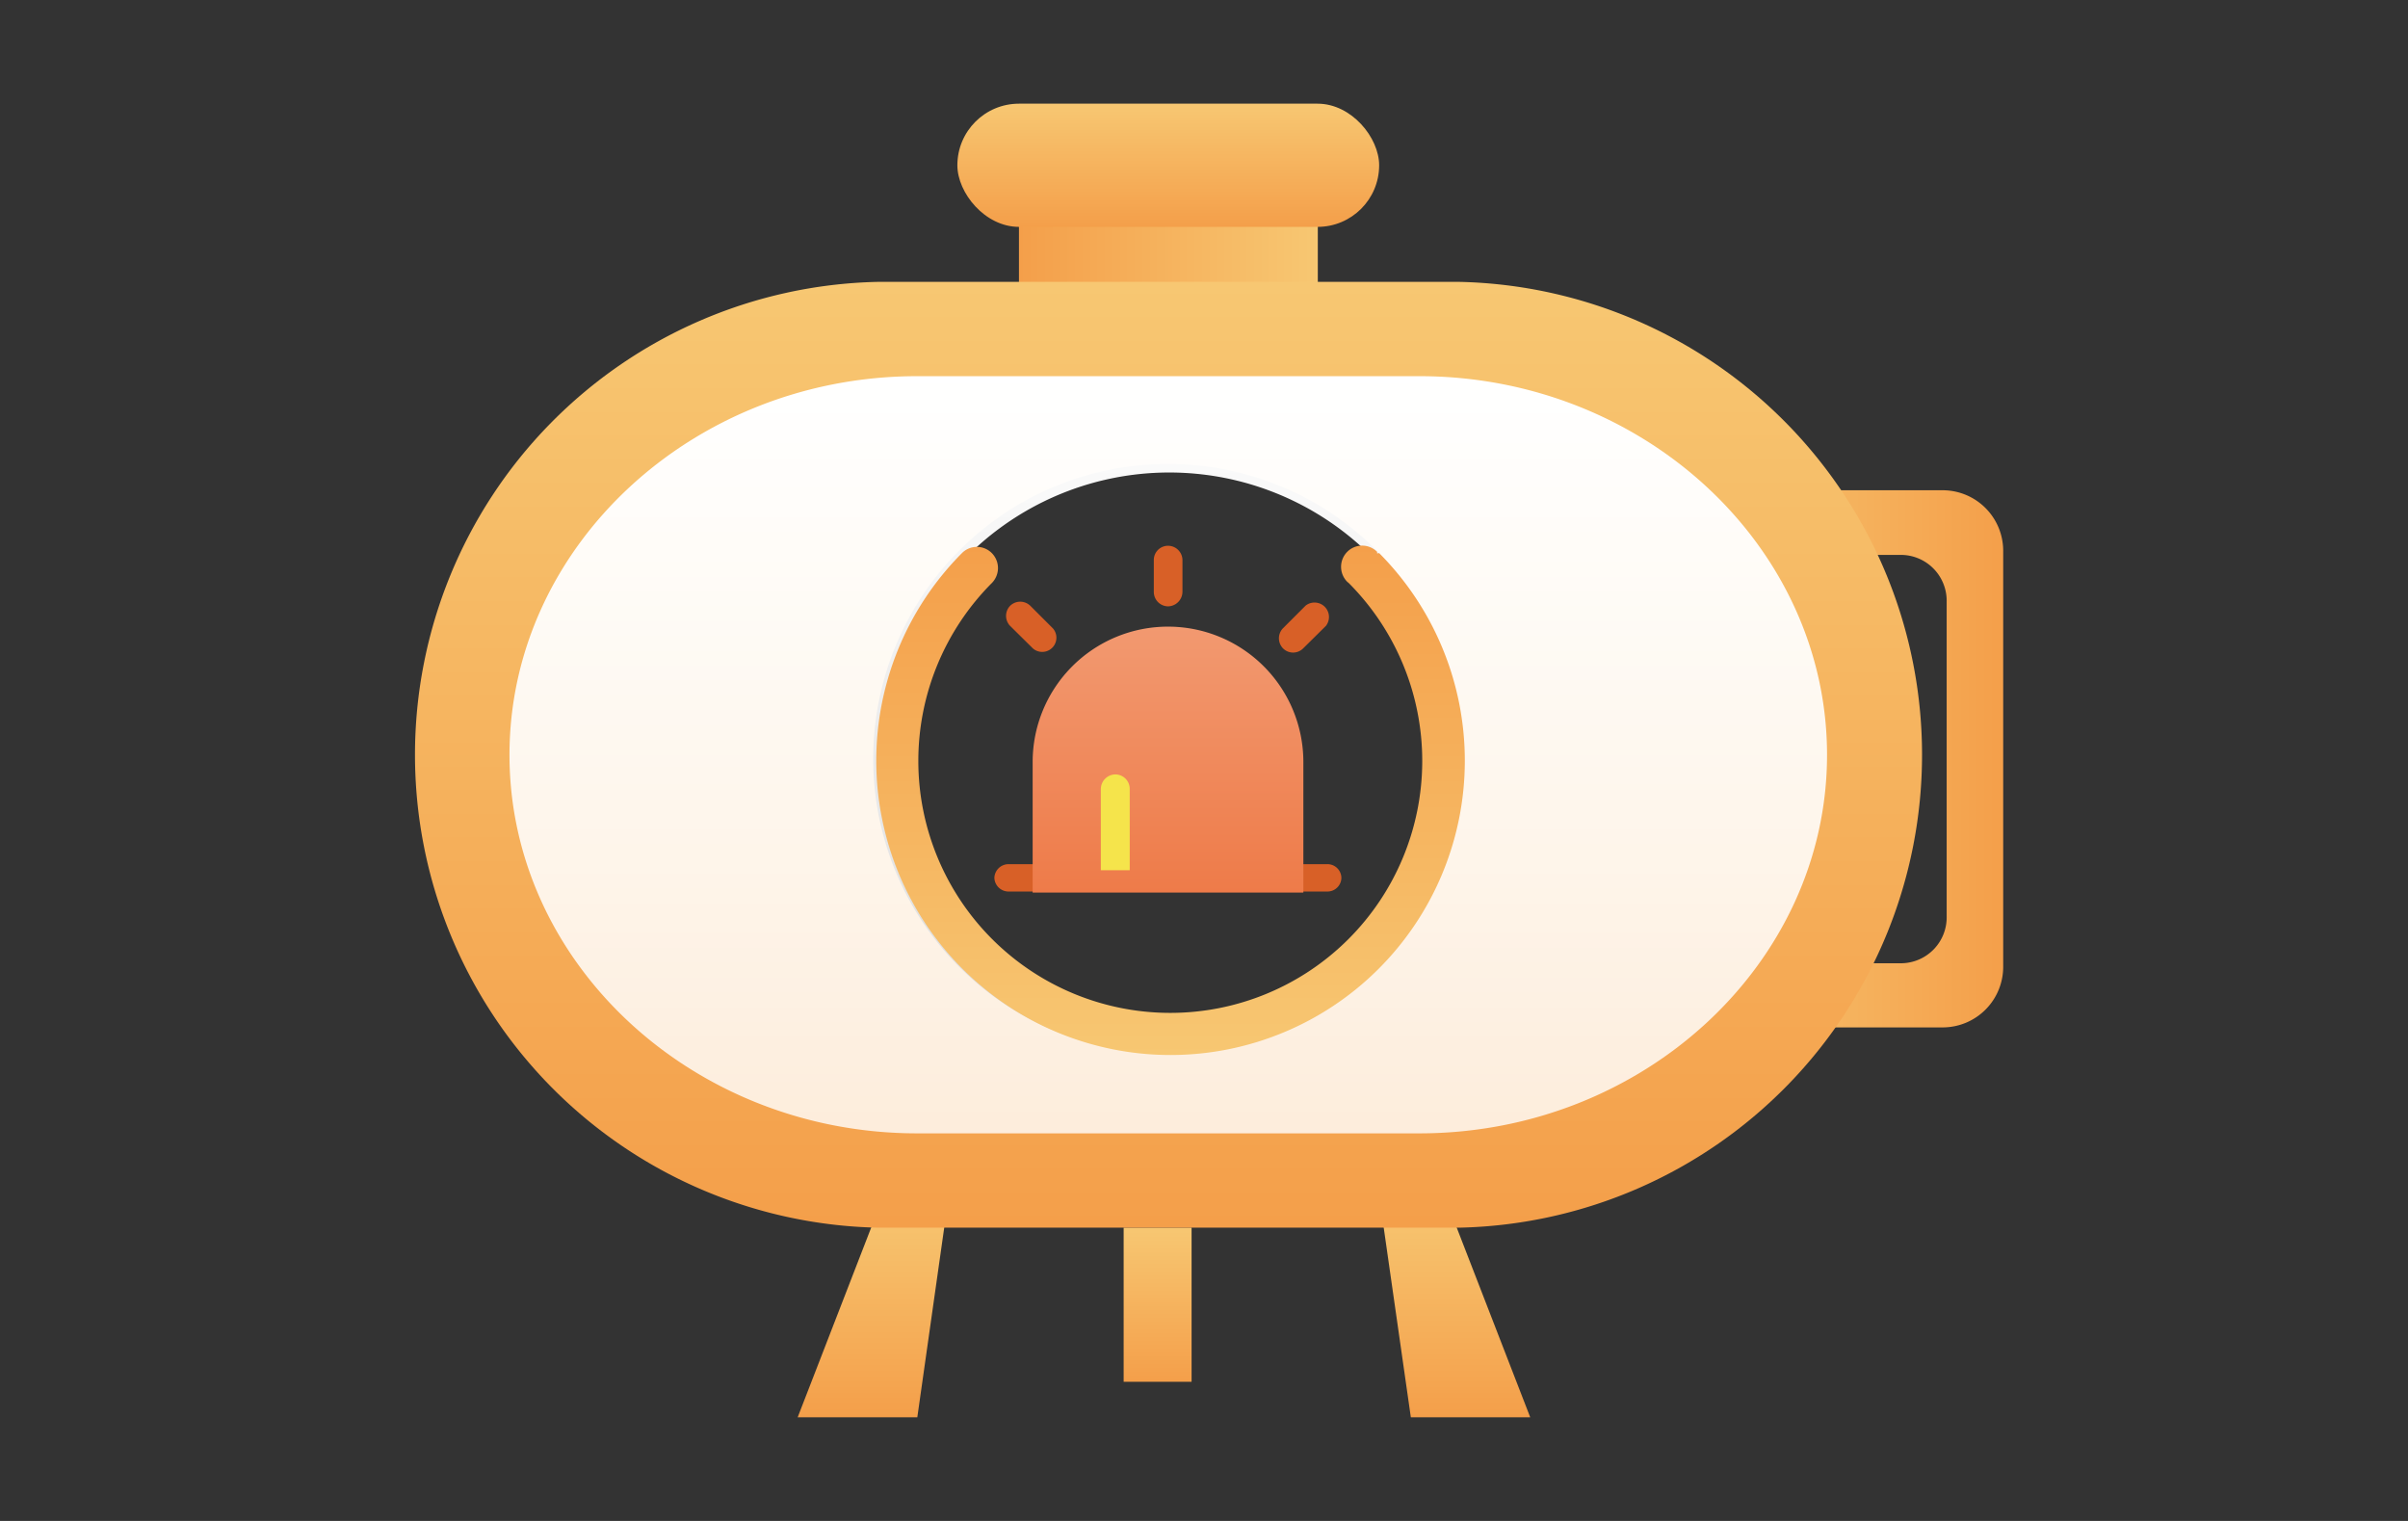 <svg id="图层_1" data-name="图层 1" xmlns="http://www.w3.org/2000/svg" xmlns:xlink="http://www.w3.org/1999/xlink" viewBox="0 0 95 60"><rect x="0" y="0" width="95" height="60" fill="#333333" stroke="none"/><defs><style>.cls-1{fill:url(#未命名的渐变_230);}.cls-2{fill:url(#未命名的渐变_230-2);}.cls-3{fill:url(#未命名的渐变_230-3);}.cls-4{fill:url(#未命名的渐变_230-4);}.cls-5{fill:url(#未命名的渐变_230-5);}.cls-6{fill:url(#未命名的渐变_230-6);}.cls-7{fill:url(#未命名的渐变_230-7);}.cls-8{fill:url(#未命名的渐变_363);}.cls-9{fill:#d86027;}.cls-10{fill:url(#未命名的渐变_53);}.cls-11{fill:#f5e44b;}.cls-12{fill:url(#未命名的渐变_230-8);}</style><linearGradient id="未命名的渐变_230" x1="45.67" y1="54.51" x2="45.67" y2="48.43" gradientUnits="userSpaceOnUse"><stop offset="0" stop-color="#f49f4a"/><stop offset="1" stop-color="#f7c772"/></linearGradient><linearGradient id="未命名的渐变_230-2" x1="34.45" y1="55.91" x2="34.45" y2="47.24" xlink:href="#未命名的渐变_230"/><linearGradient id="未命名的渐变_230-3" x1="57.39" y1="55.91" x2="57.39" y2="47.24" xlink:href="#未命名的渐变_230"/><linearGradient id="未命名的渐变_230-4" x1="79.06" y1="29.93" x2="66.65" y2="29.93" xlink:href="#未命名的渐变_230"/><linearGradient id="未命名的渐变_230-5" x1="40.2" y1="8.95" x2="51.99" y2="8.95" xlink:href="#未命名的渐变_230"/><linearGradient id="未命名的渐变_230-6" x1="46.1" y1="48.43" x2="46.1" y2="11.12" xlink:href="#未命名的渐变_230"/><linearGradient id="未命名的渐变_230-7" x1="46.1" y1="8.95" x2="46.1" y2="4.09" xlink:href="#未命名的渐变_230"/><linearGradient id="未命名的渐变_363" x1="46.1" y1="14.84" x2="46.1" y2="44.71" gradientUnits="userSpaceOnUse"><stop offset="0" stop-color="#fff"/><stop offset="1" stop-color="#fff" stop-opacity="0.8"/></linearGradient><linearGradient id="未命名的渐变_53" x1="46.08" y1="35.21" x2="46.08" y2="24.72" gradientUnits="userSpaceOnUse"><stop offset="0" stop-color="#ee7b49"/><stop offset="1" stop-color="#f29970"/></linearGradient><linearGradient id="未命名的渐变_230-8" x1="46.1" y1="21.53" x2="46.1" y2="41.63" xlink:href="#未命名的渐变_230"/></defs><rect class="cls-1" x="44.33" y="48.43" width="2.68" height="6.08"/><polygon class="cls-2" points="31.47 55.91 36.19 55.91 37.42 47.24 34.83 47.24 31.47 55.91"/><polygon class="cls-3" points="60.37 55.91 55.66 55.91 54.42 47.24 57.01 47.24 60.37 55.91"/><path class="cls-4" d="M76.67,19.34H69a2.38,2.38,0,0,0-2.38,2.39V38.14A2.38,2.38,0,0,0,69,40.53h7.64a2.39,2.39,0,0,0,2.39-2.39V21.73A2.39,2.39,0,0,0,76.67,19.34Zm.13,16.83A1.81,1.81,0,0,1,75,38h-5.8a1.81,1.81,0,0,1-1.82-1.81V23.7a1.81,1.81,0,0,1,1.82-1.81H75A1.81,1.81,0,0,1,76.8,23.7Z"/><rect class="cls-5" x="40.2" y="6.19" width="11.79" height="5.52"/><path class="cls-6" d="M57.6,11.12h-23a18.66,18.66,0,0,0,0,37.31h23a18.66,18.66,0,0,0,0-37.31ZM46.08,41.56A11.63,11.63,0,1,1,57.71,29.93,11.62,11.62,0,0,1,46.08,41.56Z"/><rect class="cls-7" x="37.77" y="4.09" width="16.64" height="4.86" rx="2.43"/><path class="cls-8" d="M56,14.84H36.18c-8.84,0-16.08,6.72-16.08,14.94s7.24,14.93,16.08,14.93H56c8.84,0,16.08-6.72,16.08-14.93S64.85,14.84,56,14.84ZM46.13,41.2A11.28,11.28,0,1,1,57.41,29.92,11.27,11.27,0,0,1,46.13,41.2Z"/><path class="cls-9" d="M52.36,34.09H39.8a.56.56,0,0,0-.57.54v0a.56.56,0,0,0,.57.54H52.36a.55.55,0,0,0,.56-.54v0A.55.55,0,0,0,52.36,34.09ZM46.08,23.92a.58.58,0,0,0,.57-.57V22.09a.57.57,0,0,0-.57-.56.56.56,0,0,0-.56.56v1.26A.57.57,0,0,0,46.08,23.92Zm-5.33,1.66a.56.56,0,0,0,.79-.79l-.89-.89a.57.57,0,0,0-.8,0,.57.57,0,0,0,0,.79Zm10.66,0,.9-.89a.57.57,0,0,0-.8-.8l-.89.89a.57.57,0,0,0,0,.8.56.56,0,0,0,.79,0Z"/><path class="cls-10" d="M46.08,24.72a5.34,5.34,0,0,0-5.34,5.34v5.15H51.42V30.06A5.34,5.34,0,0,0,46.08,24.72Z"/><path class="cls-11" d="M44.57,34.33H43.43V31.12a.58.58,0,0,1,.57-.57.57.57,0,0,1,.57.57Z"/><path class="cls-12" d="M54.33,21.83h0l0-.06a.83.83,0,0,0-1.18,0,.84.84,0,0,0,0,1.18l.06.05h0a9.94,9.94,0,1,1-14.08,0h0s0,0,0,0a.84.84,0,0,0,0-1.18.83.83,0,0,0-1.18,0h0a11.61,11.61,0,1,0,16.46,0Z"/></svg>